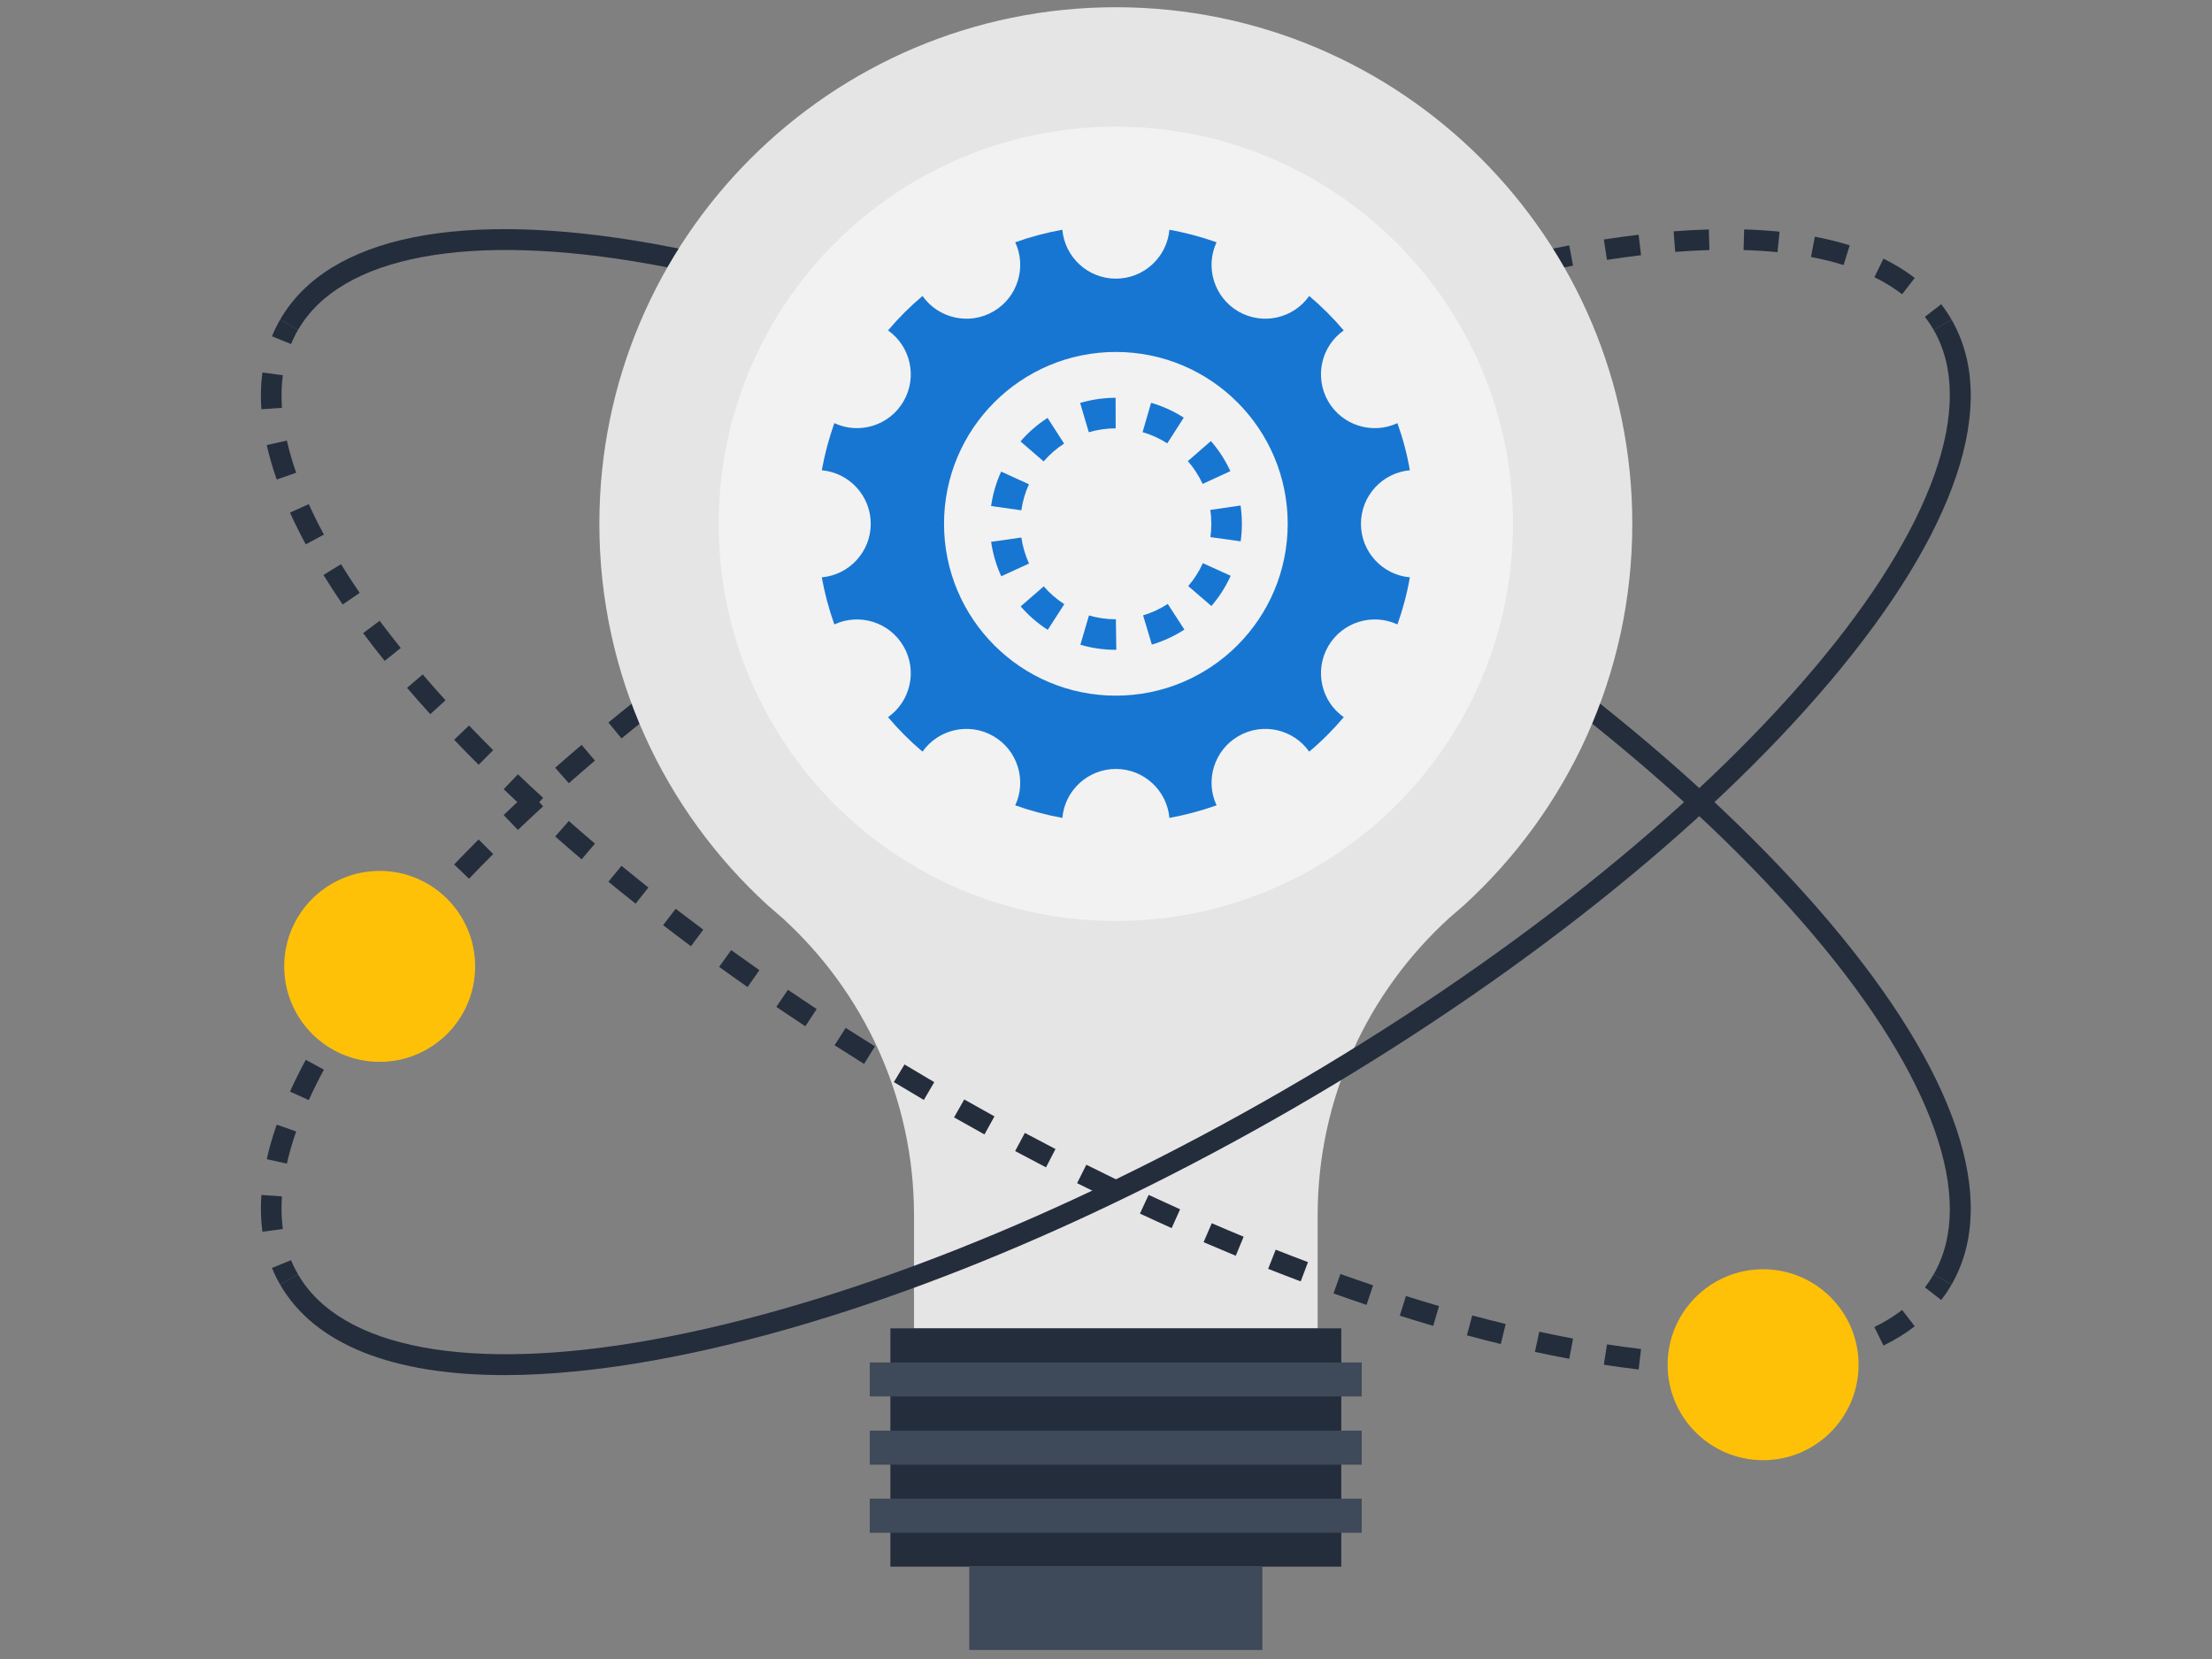 <?xml version="1.0" encoding="utf-8"?>
<!-- Generator: Adobe Illustrator 16.0.0, SVG Export Plug-In . SVG Version: 6.00 Build 0)  -->
<!DOCTYPE svg PUBLIC "-//W3C//DTD SVG 1.1//EN" "http://www.w3.org/Graphics/SVG/1.1/DTD/svg11.dtd">
<svg version="1.1" id="Calque_1" xmlns="http://www.w3.org/2000/svg" xmlns:xlink="http://www.w3.org/1999/xlink" x="0px" y="0px"
	 width="1024px" height="768px" viewBox="0 0 1024 768" enable-background="new 0 0 1024 768" xml:space="preserve">
<rect x="0" y="0" width="1024" height="768" fill="#808080" stroke="none"/>
<g>
	<path fill="#242D3C" d="M903.426,594.685l-8.267-4.775c19.878-34.429-0.306-91.541-55.367-156.692
		c-56.919-67.343-144.308-136.791-246.073-195.544c-101.769-58.757-205.604-99.717-292.388-115.337
		c-83.959-15.109-143.503-4.028-163.38,30.397l-8.269-4.773c22.335-38.682,83.896-51.119,173.341-35.02
		c87.838,15.81,192.771,57.17,295.469,116.463c102.695,59.292,190.979,129.486,248.592,197.651
		C905.749,496.468,925.758,555.998,903.426,594.685z"/>
	<g>
		<path fill="#242D3C" d="M895.156,152.732c-1.216-2.104-2.584-4.142-4.069-6.056l7.546-5.851c1.747,2.255,3.359,4.656,4.789,7.133
			L895.156,152.732z"/>
		<path fill="#242D3C" d="M121.481,570.202c-0.463-3.45-0.701-7.056-0.701-10.72c0-2.064,0.076-4.164,0.225-6.296l9.52,0.664
			c-0.131,1.903-0.197,3.782-0.197,5.632c0,3.238,0.204,6.419,0.611,9.448L121.481,570.202z M132.797,538.692l-9.312-2.094
			c1.153-5.14,2.705-10.507,4.608-15.958l9.011,3.149C135.322,528.897,133.875,533.909,132.797,538.692z M142.945,509.27
			l-8.701-3.932c2.162-4.783,4.619-9.73,7.299-14.704l8.401,4.532C147.367,499.943,145.011,504.69,142.945,509.27z M157.858,481.48
			l-8.128-5.009c2.77-4.494,5.762-9.097,8.898-13.673l7.876,5.389C163.457,472.641,160.549,477.114,157.858,481.48z
			 M175.754,455.267l-7.648-5.716c3.151-4.22,6.501-8.544,9.962-12.844l7.441,5.976
			C182.121,446.899,178.839,451.133,175.754,455.267z M195.693,430.424l-7.248-6.212c3.458-4.038,7.041-8.094,10.737-12.164
			l7.066,6.416C202.614,422.468,199.095,426.454,195.693,430.424z M217.13,406.781l-6.899-6.597
			c3.679-3.848,7.458-7.71,11.333-11.576l6.743,6.757C224.483,399.184,220.757,402.989,217.13,406.781z M239.751,384.202
			l-6.594-6.902c3.855-3.682,7.796-7.368,11.821-11.061l6.452,7.041C247.451,376.923,243.558,380.568,239.751,384.202z
			 M263.323,362.578l-6.312-7.164c4-3.523,8.077-7.054,12.229-10.584l6.183,7.274C271.316,355.594,267.282,359.089,263.323,362.578z
			 M287.71,341.842l-6.062-7.379c4.127-3.389,8.324-6.773,12.583-10.155l5.934,7.475C295.949,335.13,291.797,338.48,287.71,341.842z
			 M312.784,321.932l-5.809-7.572c4.238-3.254,8.535-6.503,12.891-9.744l5.699,7.658
			C321.248,315.483,316.988,318.706,312.784,321.932z M338.491,302.802l-5.588-7.737c4.334-3.134,8.725-6.252,13.171-9.361
			l5.471,7.82C347.14,296.604,342.788,299.696,338.491,302.802z M364.74,284.426l-5.368-7.896c4.428-3.009,8.905-6.003,13.43-8.984
			l5.25,7.972C373.569,278.47,369.13,281.438,364.74,284.426z M391.496,266.792l-5.15-8.042c4.511-2.887,9.064-5.757,13.665-8.618
			l5.036,8.11C400.488,261.075,395.969,263.924,391.496,266.792z M418.719,249.876l-4.933-8.173
			c4.588-2.771,9.217-5.524,13.879-8.256l4.83,8.235C427.862,244.394,423.273,247.126,418.719,249.876z M446.371,233.668
			l-4.719-8.296c4.702-2.674,9.396-5.306,14.087-7.896l4.614,8.359C455.697,228.405,451.038,231.016,446.371,233.668z
			 M474.436,218.188l-4.503-8.415c4.772-2.557,9.537-5.064,14.294-7.527l4.389,8.477
			C483.898,213.165,479.168,215.651,474.436,218.188z M502.893,203.451l-4.276-8.532c4.842-2.429,9.671-4.809,14.495-7.14
			l4.154,8.595C512.489,198.684,507.693,201.043,502.893,203.451z M531.735,189.496l-4.041-8.649
			c4.92-2.297,9.816-4.539,14.694-6.729l3.913,8.705C541.463,184.999,536.609,187.22,531.735,189.496z M560.963,176.374
			l-3.784-8.767c4.981-2.148,9.945-4.246,14.885-6.291l3.652,8.823C570.82,172.163,565.899,174.238,560.963,176.374z
			 M590.553,164.134l-3.502-8.876c5.055-1.998,10.085-3.938,15.083-5.818l3.364,8.933
			C600.544,160.239,595.564,162.159,590.553,164.134z M620.527,152.871l-3.208-8.988c5.128-1.831,10.224-3.597,15.283-5.299
			l3.045,9.05C630.644,149.316,625.602,151.061,620.527,152.871z M650.857,142.677l-2.866-9.106
			c5.206-1.641,10.37-3.209,15.483-4.704l2.683,9.16C661.104,139.509,656.002,141.057,650.857,142.677z M880.553,136.225
			c-3.801-2.939-8.12-5.6-12.843-7.91l4.197-8.574c5.301,2.594,10.172,5.6,14.483,8.933L880.553,136.225z M681.543,133.699
			l-2.481-9.216c5.293-1.423,10.524-2.767,15.693-4.027l2.259,9.277C691.916,130.974,686.759,132.297,681.543,133.699z
			 M712.573,126.155l-2.018-9.333c5.375-1.16,10.673-2.234,15.896-3.212l1.761,9.382
			C723.073,123.955,717.862,125.008,712.573,126.155z M853.436,122.688c-4.703-1.472-9.772-2.725-15.073-3.731l1.781-9.382
			c5.66,1.078,11.089,2.423,16.14,4.001L853.436,122.688z M743.915,120.303l-1.457-9.436c5.445-0.84,10.86-1.579,16.11-2.197
			l1.12,9.479C754.552,118.756,749.247,119.478,743.915,120.303z M822.861,116.743c-4.99-0.498-10.277-0.833-15.718-0.992
			l0.278-9.541c5.663,0.166,11.175,0.516,16.383,1.034L822.861,116.743z M775.505,116.607l-0.735-9.52
			c5.492-0.425,10.976-0.715,16.297-0.867l0.27,9.541C786.168,115.91,780.843,116.193,775.505,116.607z"/>
		<path fill="#242D3C" d="M129.682,594.685c-1.43-2.477-2.701-5.073-3.782-7.719l8.835-3.604c0.919,2.243,2,4.447,3.209,6.548
			L129.682,594.685z"/>
	</g>
	<g>
		<path fill="#E6E5E5" d="M516.564,3.346C384.498,3.38,277.461,110.414,277.461,242.478c0,69.976,30.086,132.898,77.955,176.608
			c2.274,1.977,4.561,3.932,6.84,5.935c37.392,34.072,60.871,83.068,60.871,137.625v52.316h93.437h93.411v-52.316
			c0-54.557,23.475-103.553,60.855-137.625c2.294-2.003,4.573-3.958,6.856-5.935c47.855-43.71,77.956-106.633,77.956-176.608
			C755.644,110.414,648.607,3.38,516.564,3.346z"/>
		<path fill="#F2F2F2" d="M700.396,242.478c0,101.575-82.297,183.855-183.846,183.855c-101.561,0-183.855-82.28-183.855-183.855
			c0-101.493,82.294-183.836,183.855-183.836C618.099,58.642,700.396,140.984,700.396,242.478z"/>
		<g>
			<g>
				<path fill="#1776D2" d="M630.019,242.484c0-12.967,9.962-23.662,22.646-24.78c-1.303-7.517-3.244-14.819-5.763-21.817
					c-11.595,5.388-25.549,1.112-32.053-10.107c-6.476-11.283-3.244-25.479,7.207-32.816c-4.891-5.754-10.226-11.095-15.986-15.951
					c-7.312,10.39-21.493,13.686-32.766,7.192c-11.233-6.501-15.524-20.491-10.123-32.049c-7.052-2.494-14.341-4.441-21.829-5.81
					c-1.126,12.691-11.812,22.653-24.784,22.653c-12.979,0-23.648-9.962-24.778-22.653c-7.523,1.369-14.812,3.316-21.81,5.81
					c5.381,11.558,1.102,25.548-10.135,32.049c-11.252,6.494-25.464,3.198-32.787-7.192c-5.754,4.856-11.102,10.197-15.955,15.951
					c10.387,7.337,13.696,21.534,7.175,32.809c-6.495,11.233-20.456,15.509-32.042,10.114c-2.48,6.998-4.449,14.3-5.811,21.817
					c12.699,1.119,22.668,11.819,22.668,24.78c0,12.967-9.969,23.662-22.668,24.781c1.362,7.516,3.331,14.812,5.811,21.803
					c11.579-5.382,25.547-1.099,32.042,10.135c6.529,11.268,3.212,25.465-7.175,32.802c4.854,5.755,10.201,11.102,15.955,15.958
					c7.323-10.397,21.535-13.699,32.787-7.191c11.246,6.494,15.517,20.49,10.135,32.047c6.999,2.494,14.287,4.442,21.81,5.818
					c1.13-12.705,11.807-22.667,24.778-22.667c12.98,0,23.658,9.955,24.784,22.667c7.488-1.375,14.777-3.324,21.829-5.818
					c-5.401-11.557-1.11-25.554,10.123-32.047c11.272-6.516,25.453-3.206,32.766,7.191c5.818-4.856,11.103-10.203,16.001-15.958
					c-10.453-7.336-13.69-21.534-7.222-32.802c6.504-11.24,20.458-15.517,32.062-10.135c2.51-6.991,4.451-14.287,5.754-21.803
					C639.98,266.146,630.019,255.451,630.019,242.484z M516.568,322.036c-43.956,0-79.552-35.593-79.552-79.552
					c0-43.945,35.597-79.551,79.552-79.551c43.945,0,79.547,35.605,79.547,79.551C596.115,286.443,560.514,322.036,516.568,322.036z
					"/>
			</g>
			<path fill="#1776D2" d="M516.776,300.822h-0.208c-5.585,0-11.113-0.787-16.426-2.341l3.973-13.576
				c4.02,1.178,8.214,1.776,12.453,1.776L516.776,300.822z M533.221,298.412l-4.041-13.555c4.041-1.202,7.878-2.977,11.413-5.271
				l7.701,11.862C543.625,294.478,538.556,296.819,533.221,298.412z M485.034,291.579c-4.678-3.008-8.891-6.663-12.539-10.86
				l10.68-9.271c2.764,3.185,5.967,5.954,9.513,8.241L485.034,291.579z M560.786,280.539l-10.715-9.229
				c2.756-3.199,5.036-6.763,6.77-10.595l12.883,5.838C567.432,271.614,564.424,276.318,560.786,280.539z M463.508,266.771
				c-2.314-5.061-3.893-10.421-4.685-15.936l14-2.01c0.597,4.173,1.789,8.229,3.54,12.052L463.508,266.771z M574.341,250.602
				l-14.003-1.956c0.282-2.024,0.424-4.097,0.424-6.163c0-2.155-0.155-4.318-0.464-6.428l13.994-2.038
				c0.408,2.784,0.612,5.633,0.612,8.466C574.904,245.203,574.714,247.935,574.341,250.602z M472.811,236.236l-14.005-1.976
				c0.782-5.52,2.345-10.884,4.654-15.949l12.871,5.873C474.582,228.007,473.399,232.062,472.811,236.236z M556.729,224.014
				c-1.757-3.813-4.058-7.365-6.836-10.552l10.661-9.293c3.664,4.204,6.696,8.891,9.018,13.931L556.729,224.014z M483.121,213.596
				l-10.703-9.25c3.642-4.214,7.856-7.875,12.523-10.888l7.668,11.883C489.076,207.62,485.883,210.397,483.121,213.596z
				 M540.364,205.24c-3.551-2.276-7.398-4.024-11.434-5.195l3.945-13.581c5.34,1.55,10.424,3.86,15.122,6.873L540.364,205.24z
				 M504.033,200.094l-4.008-13.562c5.313-1.568,10.836-2.37,16.422-2.38l0.028,14.142
				C512.235,198.304,508.049,198.909,504.033,200.094z"/>
		</g>
		<g>
			<rect x="412.194" y="614.935" fill="#242D3C" width="208.724" height="110.315"/>
			<rect x="402.643" y="630.741" fill="#3E4959" width="227.742" height="15.703"/>
			<rect x="402.643" y="662.285" fill="#3E4959" width="227.742" height="15.767"/>
			<rect x="402.643" y="693.776" fill="#3E4959" width="227.742" height="15.784"/>
			<rect x="448.709" y="725.25" fill="#3E4959" width="135.679" height="38.584"/>
		</g>
	</g>
	<g>
		<path fill="#242D3C" d="M898.636,601.816l-7.546-5.852c1.486-1.915,2.859-3.952,4.069-6.056l8.267,4.775
			C901.995,597.16,900.387,599.561,898.636,601.816z"/>
		<path fill="#242D3C" d="M807.425,636.438l-0.274-9.541c5.437-0.16,10.728-0.493,15.717-0.991l0.945,9.5
			C818.604,635.923,813.092,636.271,807.425,636.438z M791.069,636.424c-5.294-0.149-10.779-0.442-16.293-0.863l0.731-9.52
			c5.363,0.412,10.689,0.693,15.835,0.843L791.069,636.424z M758.574,633.976c-5.249-0.618-10.671-1.358-16.108-2.198l1.458-9.438
			c5.326,0.827,10.632,1.548,15.768,2.157L758.574,633.976z M840.15,633.066l-1.781-9.374c5.3-1.009,10.369-2.269,15.071-3.734
			l2.846,9.112C851.241,630.648,845.811,631.992,840.15,633.066z M726.459,629.035c-5.225-0.977-10.521-2.052-15.896-3.214
			l2.017-9.331c5.286,1.146,10.5,2.199,15.637,3.164L726.459,629.035z M871.911,622.903l-4.198-8.572
			c4.727-2.311,9.046-4.976,12.844-7.915l5.84,7.552C882.09,617.302,877.216,620.31,871.911,622.903z M694.764,622.188
			c-5.178-1.261-10.404-2.604-15.698-4.026l2.48-9.218c5.216,1.404,10.377,2.727,15.476,3.966L694.764,622.188z M663.478,613.777
			c-5.116-1.495-10.277-3.063-15.486-4.703l2.866-9.107c5.149,1.62,10.247,3.169,15.303,4.651L663.478,613.777z M632.605,604.063
			c-5.057-1.702-10.153-3.467-15.283-5.297l3.208-8.987c5.074,1.808,10.113,3.553,15.121,5.235L632.605,604.063z M602.14,593.204
			c-4.997-1.878-10.026-3.82-15.081-5.816l3.504-8.878c5.008,1.977,9.989,3.897,14.942,5.761L602.14,593.204z M572.066,581.332
			c-4.939-2.045-9.899-4.142-14.885-6.289l3.784-8.768c4.939,2.135,9.857,4.21,14.753,6.235L572.066,581.332z M542.396,568.528
			c-4.881-2.191-9.774-4.434-14.694-6.73l4.041-8.648c4.871,2.276,9.728,4.497,14.562,6.674L542.396,568.528z M513.114,554.866
			c-4.818-2.333-9.655-4.712-14.498-7.14l4.283-8.533c4.802,2.408,9.59,4.768,14.37,7.079L513.114,554.866z M484.23,540.396
			c-4.757-2.464-9.525-4.971-14.297-7.526l4.511-8.415c4.732,2.535,9.458,5.022,14.175,7.465L484.23,540.396z M455.742,525.167
			c-4.691-2.592-9.385-5.223-14.085-7.897l4.718-8.297c4.667,2.653,9.326,5.265,13.983,7.833L455.742,525.167z M427.673,509.197
			c-4.667-2.733-9.295-5.484-13.887-8.257l4.933-8.171c4.557,2.748,9.147,5.481,13.776,8.191L427.673,509.197z M400.011,492.51
			c-4.594-2.86-9.15-5.73-13.662-8.618l5.151-8.042c4.473,2.867,8.995,5.718,13.555,8.55L400.011,492.51z M372.806,475.097
			c-4.526-2.98-9.002-5.976-13.431-8.983l5.368-7.897c4.395,2.987,8.829,5.955,13.313,8.909L372.806,475.097z M346.077,456.94
			c-4.442-3.109-8.836-6.228-13.174-9.361l5.588-7.735c4.301,3.104,8.657,6.195,13.058,9.277L346.077,456.94z M319.866,438.029
			c-4.353-3.239-8.649-6.491-12.891-9.743l5.816-7.573c4.201,3.228,8.46,6.448,12.774,9.662L319.866,438.029z M294.234,418.336
			c-4.258-3.381-8.456-6.767-12.579-10.155l6.058-7.378c4.087,3.361,8.242,6.712,12.457,10.059L294.234,418.336z M269.244,397.811
			c-4.148-3.529-8.225-7.06-12.225-10.583l6.308-7.164c3.959,3.489,7.993,6.983,12.099,10.473L269.244,397.811z M244.985,376.405
			c-4.028-3.692-7.969-7.378-11.824-11.061l6.594-6.901c3.807,3.634,7.7,7.278,11.676,10.922L244.985,376.405z M221.571,354.032
			c-3.883-3.865-7.661-7.727-11.336-11.576l6.895-6.597c3.63,3.792,7.357,7.6,11.181,11.416L221.571,354.032z M199.182,330.599
			c-3.696-4.073-7.275-8.128-10.737-12.167l7.251-6.211c3.402,3.969,6.918,7.957,10.552,11.959L199.182,330.599z M178.068,305.939
			c-3.461-4.301-6.812-8.626-9.962-12.847l7.648-5.713c3.084,4.135,6.367,8.366,9.755,12.583L178.068,305.939z M158.628,279.849
			c-3.13-4.577-6.125-9.178-8.895-13.672l8.128-5.009c2.691,4.367,5.599,8.84,8.649,13.292L158.628,279.849z M141.543,252.011
			c-2.684-4.975-5.14-9.921-7.302-14.705l8.704-3.931c2.066,4.58,4.422,9.326,6.999,14.104L141.543,252.011z M128.096,222
			c-1.903-5.451-3.454-10.819-4.608-15.958l9.313-2.094c1.074,4.784,2.525,9.796,4.307,14.901L128.096,222z M121.005,189.458
			c-0.149-2.131-0.225-4.231-0.222-6.301c0-3.658,0.235-7.264,0.698-10.715l9.461,1.271c-0.408,3.028-0.611,6.21-0.611,9.446
			c-0.003,1.853,0.062,3.731,0.193,5.635L121.005,189.458z"/>
		<path fill="#242D3C" d="M134.738,159.282l-8.836-3.607c1.078-2.646,2.353-5.244,3.779-7.716l8.269,4.773
			C136.735,154.833,135.657,157.036,134.738,159.282z"/>
	</g>
	<path fill="#242D3C" d="M233.526,636.569c-51.889,0-87.886-14.242-103.845-41.885l8.262-4.775
		c19.883,34.427,79.427,45.51,163.387,30.4c86.782-15.62,190.62-56.58,292.388-115.341
		c101.766-58.753,189.154-128.201,246.073-195.545c55.062-65.15,75.241-122.263,55.364-156.691l8.266-4.773
		c22.333,38.684,2.327,98.215-56.338,167.627c-57.613,68.166-145.896,138.359-248.592,197.652
		C495.791,572.53,390.857,613.895,303.023,629.702C277.496,634.296,254.245,636.569,233.526,636.569z"/>
	<path fill="#FFC107" d="M860.386,631.77c0,24.41-19.785,44.197-44.193,44.197c-24.407,0-44.193-19.787-44.193-44.197
		c0-24.406,19.786-44.191,44.193-44.191C840.601,587.578,860.386,607.363,860.386,631.77z"/>
	<path fill="#FFC107" d="M219.955,447.363c0,24.406-19.786,44.199-44.193,44.199c-24.409,0-44.193-19.793-44.193-44.199
		c0-24.409,19.785-44.193,44.193-44.193C200.169,403.17,219.955,422.954,219.955,447.363z"/>
</g>
</svg>

